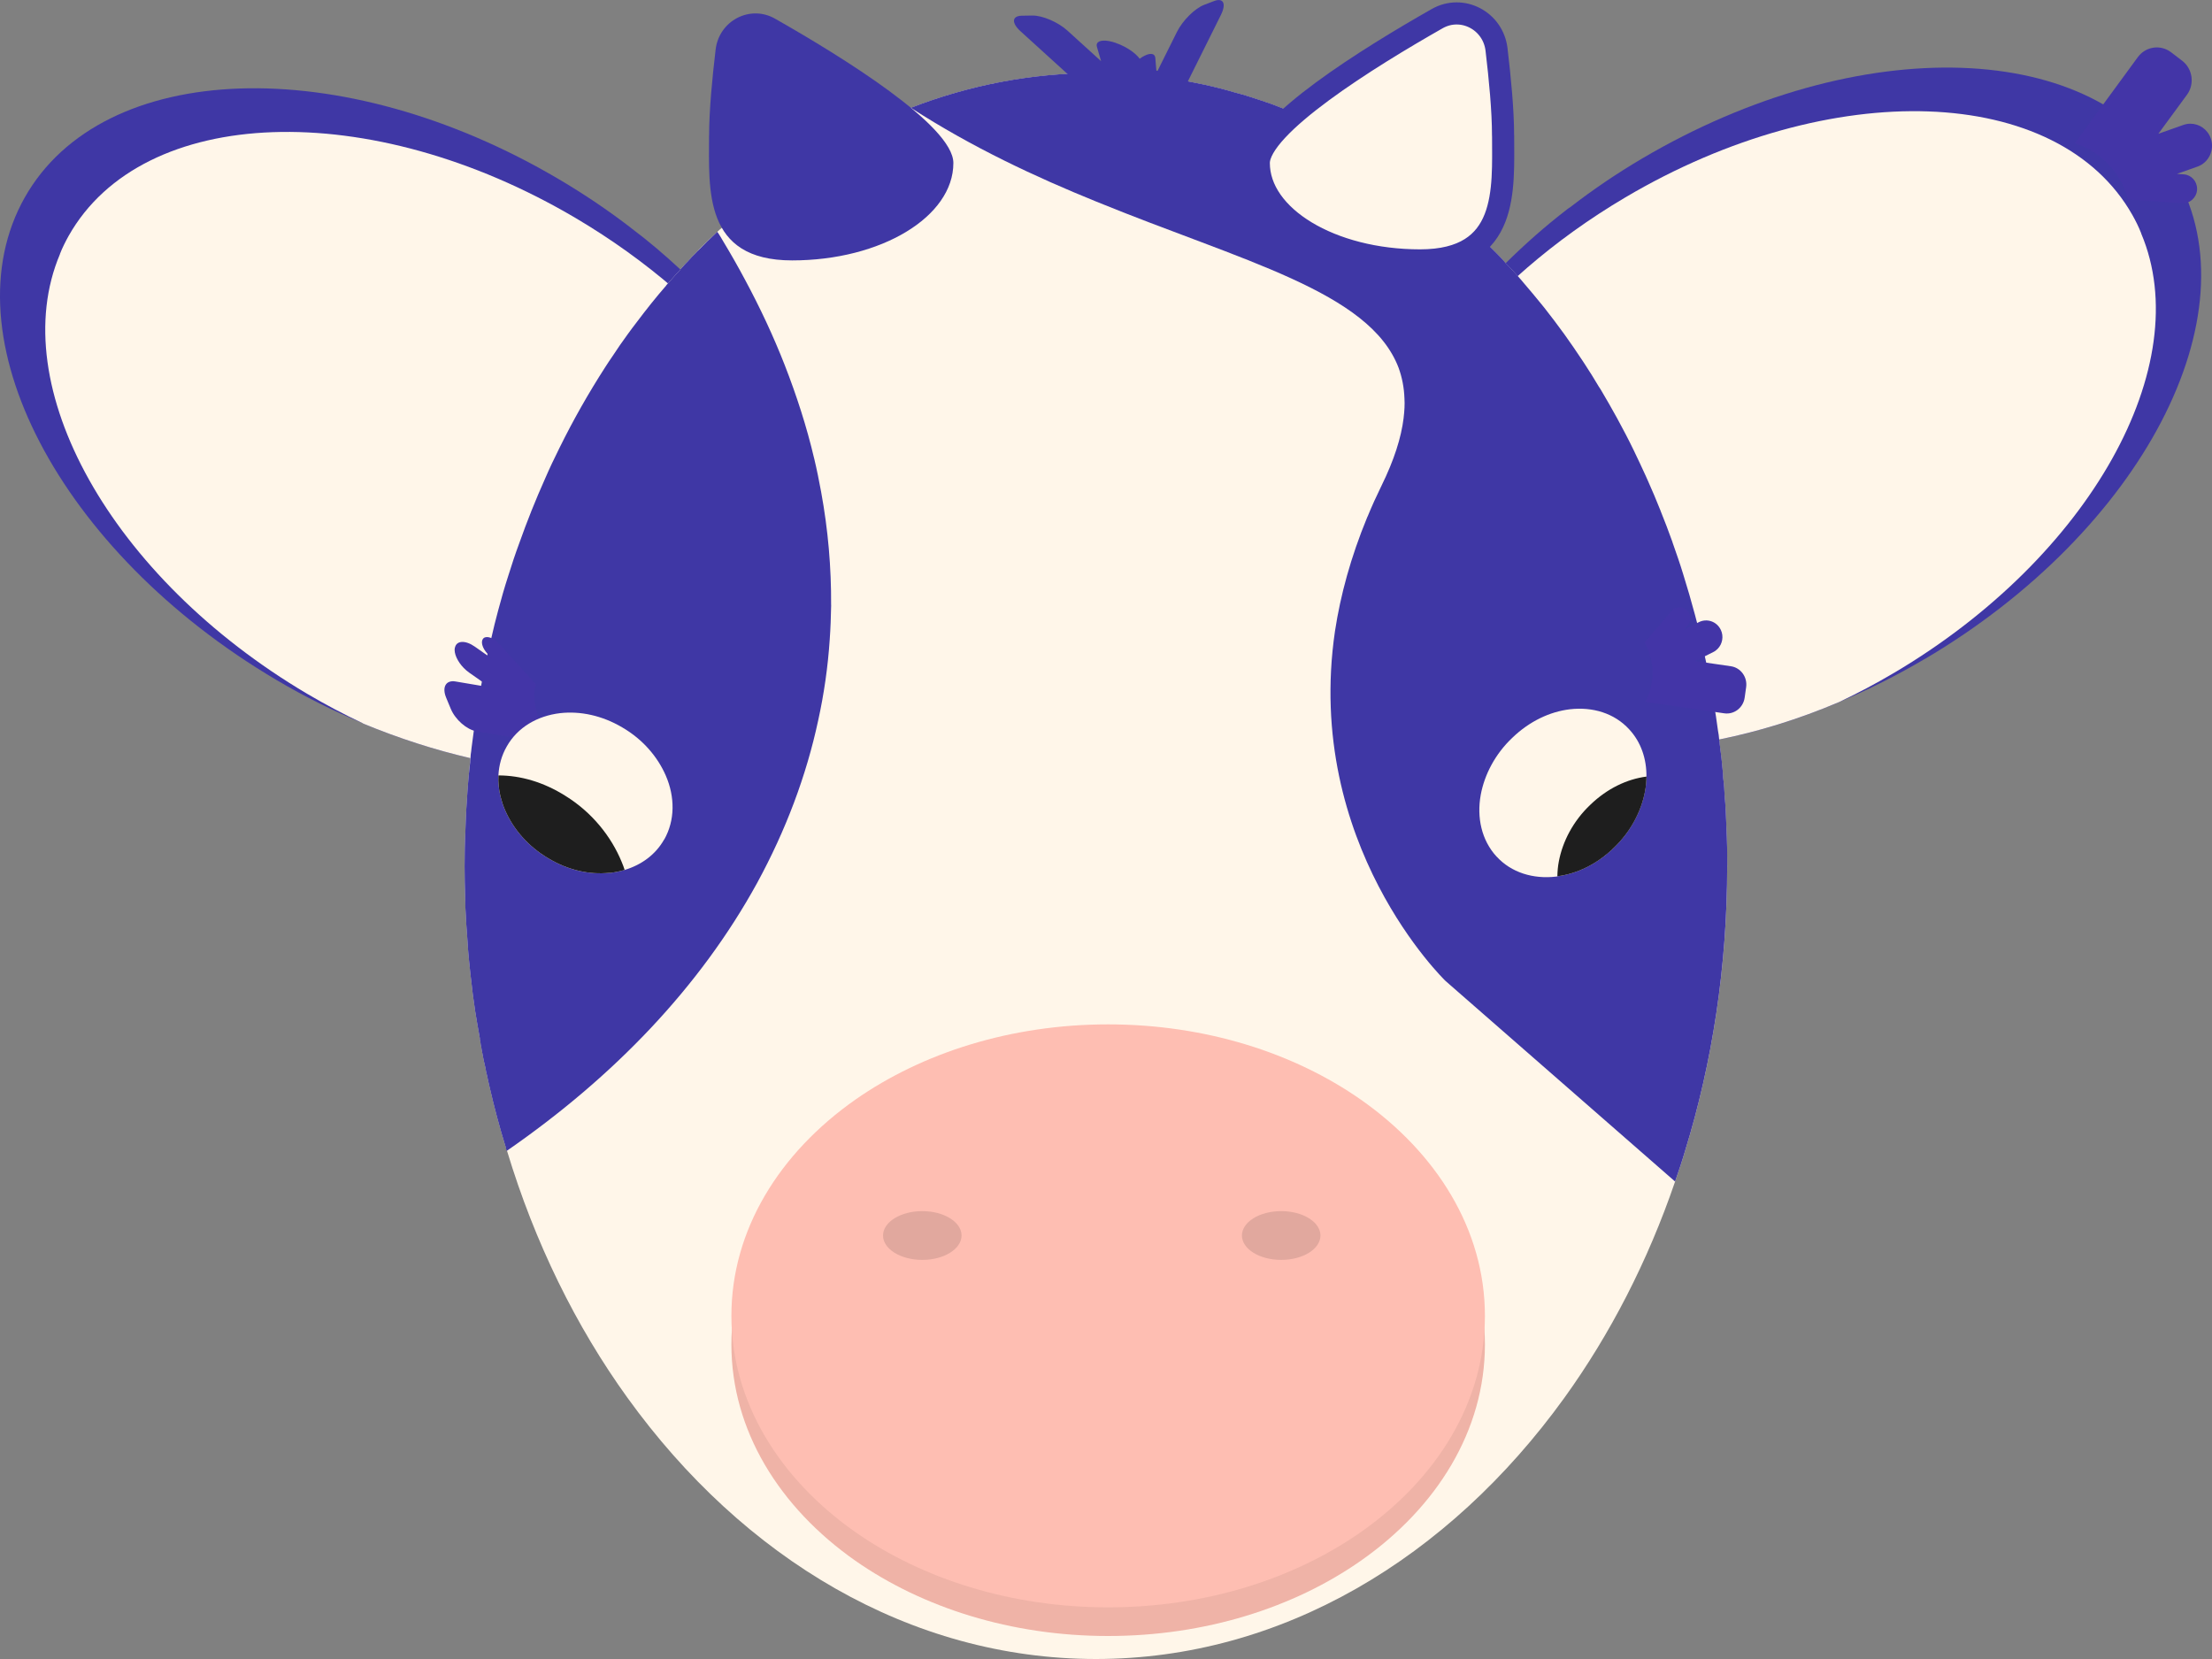 <?xml version="1.0" encoding="UTF-8"?>
<svg id="katman_1" data-name="katman 1" xmlns="http://www.w3.org/2000/svg" viewBox="0 0 400 300">
  <rect x="0" y="0" width="400" height="300" fill="#808080" stroke="none"/>
  <defs>
    <style>
      .cls-1 {
        fill: #3f37a5;
      }

      .cls-2 {
        fill: #1e1e1e;
      }

      .cls-3 {
        fill: #e1a89e;
      }

      .cls-4 {
        fill: #efb3a7;
      }

      .cls-5 {
        fill: #4335a7;
      }

      .cls-6 {
        fill: #febeb2;
      }

      .cls-7, .cls-8 {
        fill: #fff6e9;
      }

      .cls-8 {
        stroke: #3f37a5;
        stroke-linecap: round;
        stroke-linejoin: round;
        stroke-width: 4px;
      }
    </style>
  </defs>
  <path class="cls-1" d="M150.3,109.41c-.7,3.58-1.91,7-3.72,10.2-5.45,9.64-15.21,15.78-27.4,18.34-5.38,1.17-11.19,1.62-17.31,1.36h-.04c-3.72-.15-7.51-.53-11.42-1.2-1.77-.3-3.54-.64-5.34-1.02h-.04c-6.33-1.47-12.82-3.54-19.37-6.25-.04-.04-.07-.08-.11-.08-5.23-2.18-10.46-4.78-15.61-7.83C10.73,99.77-9.63,60.72,4.47,35.72c14.1-25,57.37-26.47,96.59-3.31,4.6,2.71,8.95,5.65,13,8.77.04,0,.04.04.04.04,3.17,2.37,6.11,4.89,8.91,7.49v.04c11.38,10.5,19.7,22.37,24.19,34.04,0,.04.04.08.04.15,1.95,5.08,3.17,10.13,3.61,14.99v.04c.37,3.95.22,7.76-.55,11.45Z"/>
  <path class="cls-7" d="M150.3,109.41c-.7,3.58-1.91,7-3.72,10.2-5.45,9.64-15.21,15.78-27.4,18.34-5.38,1.17-11.19,1.62-17.31,1.36h-.04c-3.72-.15-7.51-.53-11.42-1.2-1.77-.3-3.54-.64-5.34-1.02h-.04c-6.33-1.47-12.82-3.54-19.37-6.25-.04-.04-.07-.08-.11-.08-3.35-1.58-6.7-3.35-10.02-5.31C20.01,104.44.79,69.72,10.84,45.96t0-.04c.44-1.13.99-2.22,1.58-3.28,13.4-23.72,54.46-25.19,91.69-3.2,26,15.36,43.27,38.07,46.73,58.47v.04c.37,3.95.22,7.76-.55,11.45Z"/>
  <path class="cls-1" d="M348.05,119.16c-5.08,3.01-10.24,5.57-15.39,7.76-.04.04-.11.04-.18.08-7.29,3.09-14.55,5.31-21.62,6.74-4.79.98-9.46,1.58-13.99,1.77-.22.04-.44.04-.66.04h-.04c-8.06.34-15.58-.56-22.17-2.6-9.94-3.09-17.86-8.81-22.54-17.09-3.65-6.48-5.01-13.86-4.27-21.65v-.04c0-.23.04-.41.04-.6.74-6.97,3.02-14.27,6.74-21.5,4.31-8.4,10.5-16.76,18.3-24.47,3.42-3.39,7.11-6.66,11.12-9.75.18-.15.41-.3.59-.41,4.05-3.13,8.36-6.06,12.96-8.77,39.26-23.16,82.53-21.69,96.63,3.31,14.1,25-6.26,64.05-45.52,87.2Z"/>
  <path class="cls-7" d="M342.49,121.68c-3.24,1.92-6.52,3.65-9.83,5.23-.04.04-.11.04-.18.08-7.29,3.09-14.55,5.31-21.62,6.74-4.79.98-9.46,1.58-13.99,1.77-.22.04-.44.04-.66.04h-.04c-8.06.34-15.58-.56-22.17-2.6-9.94-3.09-17.86-8.81-22.54-17.09-3.65-6.48-5.01-13.86-4.27-21.65v-.04c3.46-20.41,20.73-43.11,46.73-58.47,37.23-21.99,78.29-20.52,91.69,3.2.59,1.05,1.14,2.15,1.58,3.28t0,.04c10.05,23.76-9.17,58.47-44.71,79.48Z"/>
  <path class="cls-7" d="M312.33,156.62c0,18.15-2.69,35.54-7.62,51.51-.55,1.88-1.18,3.73-1.8,5.53-4.93,14.42-11.75,27.64-20.03,39.12-20.92,28.99-51.11,47.22-84.7,47.22s-63.78-18.22-84.7-47.22c-9.35-12.95-16.79-28.09-21.8-44.69-.07-.23-.15-.41-.22-.64-1.1-3.54-2.06-7.15-2.91-10.84-.18-.72-.33-1.47-.48-2.18-.11-.41-.22-.83-.26-1.24-.26-1.05-.48-2.11-.66-3.16-.04-.15-.07-.26-.07-.41-.11-.45-.18-.9-.22-1.36-.07-.15-.11-.3-.07-.45-.33-1.77-.63-3.58-.92-5.35v-.08c-.26-1.69-.48-3.39-.66-5.12-.04-.41-.11-.87-.15-1.28-.22-1.96-.41-3.92-.52-5.91-.15-1.92-.29-3.92-.37-5.87,0-.6-.04-1.2-.04-1.81-.07-1.92-.11-3.84-.11-5.76,0-2.18.04-4.33.15-6.48.07-2.56.22-5.12.41-7.64.11-1.54.26-3.05.41-4.59v-.04c.04-.26.04-.53.07-.79.04-.23.04-.41.07-.64.07-.41.11-.79.15-1.2.52-4.14,1.14-8.21,1.91-12.2.29-1.58.63-3.13.96-4.67.07-.34.15-.64.22-.94.15-.68.29-1.36.48-2.03.37-1.69.81-3.39,1.25-5.05.55-2.07,1.14-4.14,1.8-6.17.63-2.03,1.29-4.03,2.03-6.02,1.4-3.95,2.95-7.83,4.64-11.6.81-1.88,1.69-3.73,2.61-5.57,2.5-5.08,5.27-9.94,8.25-14.57.44-.68.88-1.36,1.33-2,.88-1.36,1.8-2.67,2.73-3.95.55-.75,1.1-1.51,1.66-2.22,1.73-2.3,3.46-4.48,5.3-6.59.07-.15.22-.26.33-.41.41-.45.77-.87,1.14-1.28.33-.41.7-.79,1.1-1.2v-.04c.18-.23.37-.41.59-.64.22-.3.52-.56.77-.83.48-.56.99-1.09,1.55-1.62.07-.11.15-.19.22-.23.11-.15.29-.34.48-.53,1.03-1.02,2.06-2.03,3.09-2.97.26-.26.52-.49.81-.72,10.2-9.53,21.76-16.91,34.17-21.69,10.61-4.1,21.8-6.29,33.47-6.29,3.13,0,6.22.15,9.32.49,1.55.15,3.09.34,4.6.56,3.83.6,7.59,1.39,11.27,2.49.92.23,1.84.49,2.73.79,1.29.41,2.54.83,3.83,1.28,1.18.45,2.36.9,3.54,1.39.22.08.48.15.7.26.04,0,.11.04.15.08.99.41,1.99.83,2.98,1.32,6.52,2.97,12.78,6.7,18.67,11.11,1.1.79,2.21,1.62,3.31,2.52,2.54,2,4.97,4.14,7.37,6.4.48.41.92.87,1.36,1.36.7.64,1.4,1.32,2.1,2.03.48.45.92.94,1.4,1.43.26.3.55.56.77.87.77.75,1.47,1.54,2.17,2.33.37.41.74.83,1.07,1.24,1.1,1.28,2.17,2.56,3.24,3.88.18.23.33.41.52.64,1.22,1.54,2.43,3.16,3.61,4.78,1.1,1.54,2.17,3.09,3.24,4.71.11.19.26.38.37.56.92,1.39,1.8,2.82,2.65,4.25.15.23.29.41.41.64.96,1.62,1.91,3.28,2.84,4.97,1.07,1.96,2.1,3.92,3.06,5.91.74,1.54,1.47,3.09,2.17,4.63.15.3.26.56.37.83.77,1.73,1.51,3.46,2.21,5.23.04.08.07.11.04.11.77,1.84,1.47,3.77,2.17,5.69,0,.04.04.11.04.15.66,1.88,1.33,3.77,1.91,5.69.77,2.45,1.47,4.89,2.14,7.38.26,1.02.55,2.03.77,3.09.26.9.44,1.84.66,2.75.11.53.26,1.05.33,1.58.33,1.39.63,2.82.88,4.25.29,1.36.55,2.75.74,4.14.29,1.69.55,3.39.77,5.08.11.53.18,1.09.22,1.62.07.3.11.6.11.9.22,1.62.41,3.28.55,4.93.04.38.07.75.07,1.17.15,1.05.22,2.11.26,3.16.18,1.92.26,3.88.33,5.84.11,2.3.15,4.59.15,6.89Z"/>
  <path class="cls-1" d="M312.33,156.62c0,18.15-2.69,35.54-7.62,51.51-.55,1.88-1.18,3.73-1.8,5.53l-41.5-36.26s-25.67-24.66-20-63.29c.99-6.48,2.84-13.33,5.82-20.56.04-.08.07-.15.11-.23.74-1.81,1.58-3.65,2.5-5.53,2.25-4.59,3.54-8.62,3.98-12.2v-.04c.15-1.24.22-2.41.15-3.5-.07-2-.44-3.84-1.07-5.57-5.27-13.78-28.17-19.2-54.72-30.05-10.86-4.41-22.35-9.75-33.47-16.94,10.61-4.1,21.8-6.29,33.47-6.29,3.13,0,6.22.15,9.32.49,1.55.15,3.09.34,4.6.56,3.83.6,7.59,1.39,11.27,2.49.92.23,1.84.49,2.73.79,1.29.41,2.54.83,3.83,1.28,1.18.45,2.36.9,3.54,1.39.22.08.48.15.7.26.04,0,.11.04.15.08.99.41,1.99.83,2.98,1.32,6.52,2.97,12.78,6.7,18.67,11.11,1.1.79,2.21,1.62,3.31,2.52,2.54,2,4.97,4.14,7.37,6.4.48.41.92.87,1.36,1.36.7.64,1.4,1.32,2.1,2.03.48.45.92.94,1.4,1.43.26.3.55.56.77.87.77.75,1.47,1.54,2.17,2.33.37.41.74.83,1.07,1.24,1.1,1.28,2.17,2.56,3.24,3.88.18.23.33.41.52.64,1.22,1.54,2.43,3.16,3.61,4.78,1.1,1.54,2.17,3.09,3.24,4.71.11.19.26.38.37.56.92,1.39,1.8,2.82,2.65,4.25.15.23.29.41.41.64.96,1.62,1.91,3.28,2.84,4.97,1.07,1.96,2.1,3.92,3.06,5.91.74,1.54,1.47,3.09,2.17,4.63.15.3.26.56.37.83.77,1.73,1.51,3.46,2.21,5.23.04.08.07.11.04.11.77,1.88,1.47,3.77,2.17,5.69,0,.04.04.11.04.15.66,1.88,1.33,3.77,1.91,5.69.77,2.45,1.47,4.89,2.14,7.38.26,1.02.55,2.03.77,3.09.26.9.44,1.84.66,2.75.11.53.26,1.05.33,1.58.33,1.39.63,2.82.88,4.25.29,1.36.55,2.75.74,4.14.29,1.69.55,3.39.77,5.08.11.53.18,1.09.22,1.62.07.3.11.6.11.9.22,1.62.41,3.28.55,4.93.04.38.07.75.07,1.17.15,1.05.22,2.11.26,3.16.18,1.92.26,3.88.33,5.84.11,2.3.15,4.59.15,6.89Z"/>
  <path class="cls-1" d="M150.3,109.41c-.04,2.07-.11,4.18-.26,6.25-.33,4.93-1.03,9.83-2.1,14.68-2.14,9.94-5.82,19.77-11.05,29.37-10.27,18.68-25.74,34.9-45.22,48.38,0,.04-.04.04-.04.04-.07-.23-.15-.45-.18-.68-1.1-3.54-2.06-7.15-2.91-10.84-.18-.72-.33-1.47-.48-2.18-.11-.41-.22-.83-.26-1.24-.26-1.05-.48-2.11-.66-3.16-.04-.15-.07-.26-.07-.41-.11-.45-.18-.9-.22-1.36-.07-.15-.11-.3-.07-.45-.33-1.77-.63-3.58-.92-5.35v-.08c-.26-1.69-.48-3.39-.66-5.12-.04-.41-.11-.87-.15-1.28-.22-1.96-.41-3.92-.52-5.91-.15-1.92-.29-3.92-.37-5.87,0-.6-.04-1.2-.04-1.81-.07-1.92-.11-3.84-.11-5.76,0-2.18.04-4.33.15-6.48.07-2.56.22-5.12.41-7.64.11-1.54.26-3.09.44-4.59,0-.26.04-.56.07-.83,0-.19.04-.41.04-.64.07-.41.11-.79.15-1.2.52-4.14,1.14-8.21,1.91-12.2.29-1.58.63-3.13.96-4.67.07-.34.15-.64.22-.94.15-.68.29-1.36.48-2.03.37-1.69.81-3.39,1.25-5.05.55-2.07,1.14-4.14,1.8-6.17.63-2.03,1.29-4.03,2.03-6.02,1.4-3.95,2.95-7.83,4.64-11.6.81-1.88,1.69-3.73,2.61-5.57,2.5-5.08,5.27-9.94,8.25-14.57.44-.68.88-1.36,1.33-2,.88-1.36,1.8-2.67,2.73-3.95.55-.75,1.1-1.51,1.66-2.22,1.73-2.3,3.46-4.48,5.3-6.59.07-.15.22-.26.33-.41.41-.45.77-.87,1.14-1.28.33-.41.7-.79,1.1-1.2v-.04c.18-.23.37-.41.59-.64.22-.3.52-.56.77-.83.48-.56.99-1.09,1.55-1.62.07-.11.15-.19.22-.23,1.18-1.2,2.36-2.37,3.57-3.5.41.56.74,1.17,1.1,1.77,1.36,2.26,2.65,4.52,3.87,6.81,2.76,5.12,5.19,10.32,7.22,15.51,2.17,5.57,3.98,11.18,5.3,16.79,0,.04.04.08.04.15.48,2,.88,4.03,1.25,6.02,1.25,6.81,1.84,13.63,1.8,20.44Z"/>
  <path class="cls-8" d="M271.81,24.51c0,9.73,1.08,22.58-15.02,22.58s-29.16-7.89-29.16-17.61c0-6.76,20.03-19.16,32.26-26.11,4.5-2.56,10.11.36,10.73,5.58s1.18,11.05,1.18,15.56Z"/>
  <path class="cls-1" d="M128.22,24.51c0,9.73-1.08,22.58,15.02,22.58,16.1,0,29.16-7.89,29.16-17.61,0-6.76-20.03-19.16-32.26-26.11-4.5-2.56-10.11.36-10.73,5.58-.61,5.09-1.18,11.05-1.18,15.56Z"/>
  <path class="cls-4" d="M200.38,295.84c-17.57,0-33.59-5.15-45.69-13.6-13.77-9.66-22.43-23.6-22.43-39.11s8.66-29.45,22.43-39.11c12.09-8.45,28.12-13.6,45.69-13.6,17.58,0,33.61,5.15,45.69,13.6,13.79,9.66,22.45,23.6,22.45,39.11,0,15.51-8.66,29.45-22.45,39.11-12.07,8.45-28.1,13.6-45.69,13.6Z"/>
  <path class="cls-6" d="M200.38,290.66c-17.57,0-33.59-5.15-45.69-13.6-13.77-9.66-22.43-23.6-22.43-39.11s8.66-29.45,22.43-39.11c12.09-8.45,28.12-13.6,45.69-13.6,17.58,0,33.61,5.15,45.69,13.6,13.79,9.66,22.45,23.6,22.45,39.11,0,15.51-8.66,29.45-22.45,39.11-12.07,8.45-28.1,13.6-45.69,13.6Z"/>
  <ellipse class="cls-3" cx="166.78" cy="223.42" rx="7.1" ry="4.41"/>
  <ellipse class="cls-3" cx="231.68" cy="223.42" rx="7.1" ry="4.41"/>
  <path class="cls-5" d="M399.79,25.06c-.56-1.65-2.07-2.69-3.69-2.69-.42,0-.85.07-1.28.22l-4.52,1.6,5.17-7.05c1.42-1.94,1.04-4.7-.87-6.16l-2-1.53c-1.9-1.45-4.6-1.06-6.02.89l-11.4,15.57c1.53.48,2.95,1.2,4.21,2.14,1,.74,1.91,1.61,2.69,2.58.63.78,1.18,1.63,1.64,2.54.25.5.48,1.02.68,1.55.16.44.3.89.43,1.34l9.74.69c1.41.1,2.63-.99,2.73-2.43,0-.06,0-.12,0-.18,0-1.36-1.03-2.51-2.38-2.61l-1.25-.09,3.7-1.31c2.04-.72,3.12-2.99,2.42-5.08Z"/>
  <path class="cls-5" d="M82.25,117.1c-.22,1.03.47,2.52,1.61,3.69.3.31.63.59.98.84l3.79,2.66-6.27-1.06c-1.73-.29-2.48,1.03-1.67,2.96l.84,2.02c.81,1.93,2.86,3.72,4.59,4.02l13.84,2.34c-.9-1.28-1.64-2.59-2.18-3.86-.43-1-.75-1.99-.94-2.92-.15-.75-.23-1.47-.22-2.15,0-.37.04-.73.1-1.08.05-.28.11-.56.2-.82l-6.63-7.3c-.96-1.06-2.23-1.53-2.83-1.05-.03.02-.05.04-.07.07-.5.52-.2,1.7.72,2.71l.85.94-3.1-2.18c-1.71-1.2-3.32-1.12-3.59.18Z"/>
  <path class="cls-5" d="M311.17,113.88c.57,1.19.3,2.58-.57,3.46-.23.23-.49.43-.8.58l-3.26,1.62,6.46.94c1.78.26,3.01,1.95,2.76,3.77l-.27,1.91c-.26,1.82-1.91,3.09-3.69,2.83l-14.26-2.07c.57-1.09.95-2.26,1.14-3.45.15-.95.18-1.91.09-2.86-.07-.76-.22-1.52-.45-2.26-.13-.41-.27-.81-.45-1.2-.14-.32-.3-.64-.47-.95l4.86-5.71c.7-.83,1.93-.92,2.73-.2.03.03.07.06.1.1.71.73.76,1.91.09,2.7l-.63.74,2.67-1.33c1.47-.73,3.24-.11,3.95,1.39Z"/>
  <path class="cls-1" d="M205.49,11.09c1.42-1.21,2.68-1.63,3.19-1.15.13.13.22.31.24.56l.22,2.68,3.7-7.43c1.02-2.05,3.22-4.23,4.92-4.88l1.78-.68c1.7-.65,2.25.48,1.23,2.53l-8.16,16.4c-.84-.06-1.84.13-2.94.53-.87.32-1.81.78-2.8,1.36-.79.47-1.61,1.01-2.44,1.64-.46.34-.92.71-1.38,1.09-.38.32-.76.65-1.15,1l-3.59-2.32c-.52-.34-.08-1.61.97-2.84.05-.05.09-.1.14-.16,1.03-1.14,2.22-1.79,2.72-1.47l.46.3-.18-2.19c-.1-1.21,1.28-3.43,3.07-4.96Z"/>
  <path class="cls-1" d="M201.76,7.75c-1.76-.6-3.08-.52-3.38.12-.08.17-.09.37-.02.61l.75,2.58-6.1-5.54c-1.68-1.52-4.51-2.74-6.32-2.71l-1.9.03c-1.81.03-1.92,1.29-.24,2.82l13.45,12.22c.76-.37,1.76-.57,2.93-.6.93-.03,1.97.04,3.09.22.9.14,1.86.34,2.85.61.55.15,1.11.31,1.68.5.47.15.94.32,1.42.5l2.51-3.5c.36-.51-.5-1.53-1.92-2.28-.06-.03-.12-.06-.18-.09-1.36-.67-2.7-.84-3.05-.35l-.32.45-.62-2.11c-.34-1.16-2.41-2.71-4.63-3.47Z"/>
  <g>
    <path class="cls-7" d="M270.63,154.89c2.67,2.92,6.64,4.1,10.73,3.63.07-.02.19,0,.25-.06,3.53-.45,7.14-2.17,10.15-5.09,3.11-2.94,5.03-6.65,5.71-10.29.17-.89.24-1.76.26-2.65.03-3.18-.97-6.23-3.12-8.54-2.67-2.92-6.61-4.11-10.73-3.63-3.61.43-7.3,2.16-10.4,5.15-3.11,2.94-5.03,6.65-5.71,10.29-.76,4.12.14,8.24,2.85,11.19Z"/>
    <path class="cls-2" d="M281.62,158.46c3.53-.45,7.14-2.17,10.15-5.09,3.11-2.94,5.03-6.65,5.71-10.29.17-.89.24-1.76.26-2.65-3.53.45-7.11,2.16-10.15,5.09-3.11,2.94-5.03,6.65-5.71,10.29-.17.89-.24,1.76-.26,2.65Z"/>
  </g>
  <path class="cls-7" d="M120.1,151.8c-1.54,2.74-4.11,4.6-7.14,5.51-.81.24-1.65.41-2.51.52-.07,0-.18.04-.25,0-3.54.38-7.44-.45-11.01-2.6-3.68-2.15-6.37-5.31-7.84-8.69-.37-.83-.62-1.66-.85-2.52-.3-1.26-.43-2.54-.37-3.8.09-1.82.57-3.61,1.51-5.24,1.95-3.46,5.53-5.53,9.65-6.02,3.61-.41,7.59.41,11.27,2.6,3.69,2.15,6.37,5.31,7.84,8.7,1.66,3.84,1.69,8.06-.29,11.56Z"/>
  <path class="cls-2" d="M112.96,157.31c-.81.24-1.65.41-2.51.52-.07,0-.18.04-.25,0-3.54.38-7.44-.45-11.01-2.6-3.68-2.15-6.37-5.31-7.84-8.69-.37-.83-.62-1.66-.85-2.52-.3-1.26-.43-2.54-.37-3.8,3.98,0,8.16,1.2,12.12,3.7,4.78,2.96,8.27,7.31,10.18,11.97.2.48.38.95.53,1.43Z"/>
</svg>